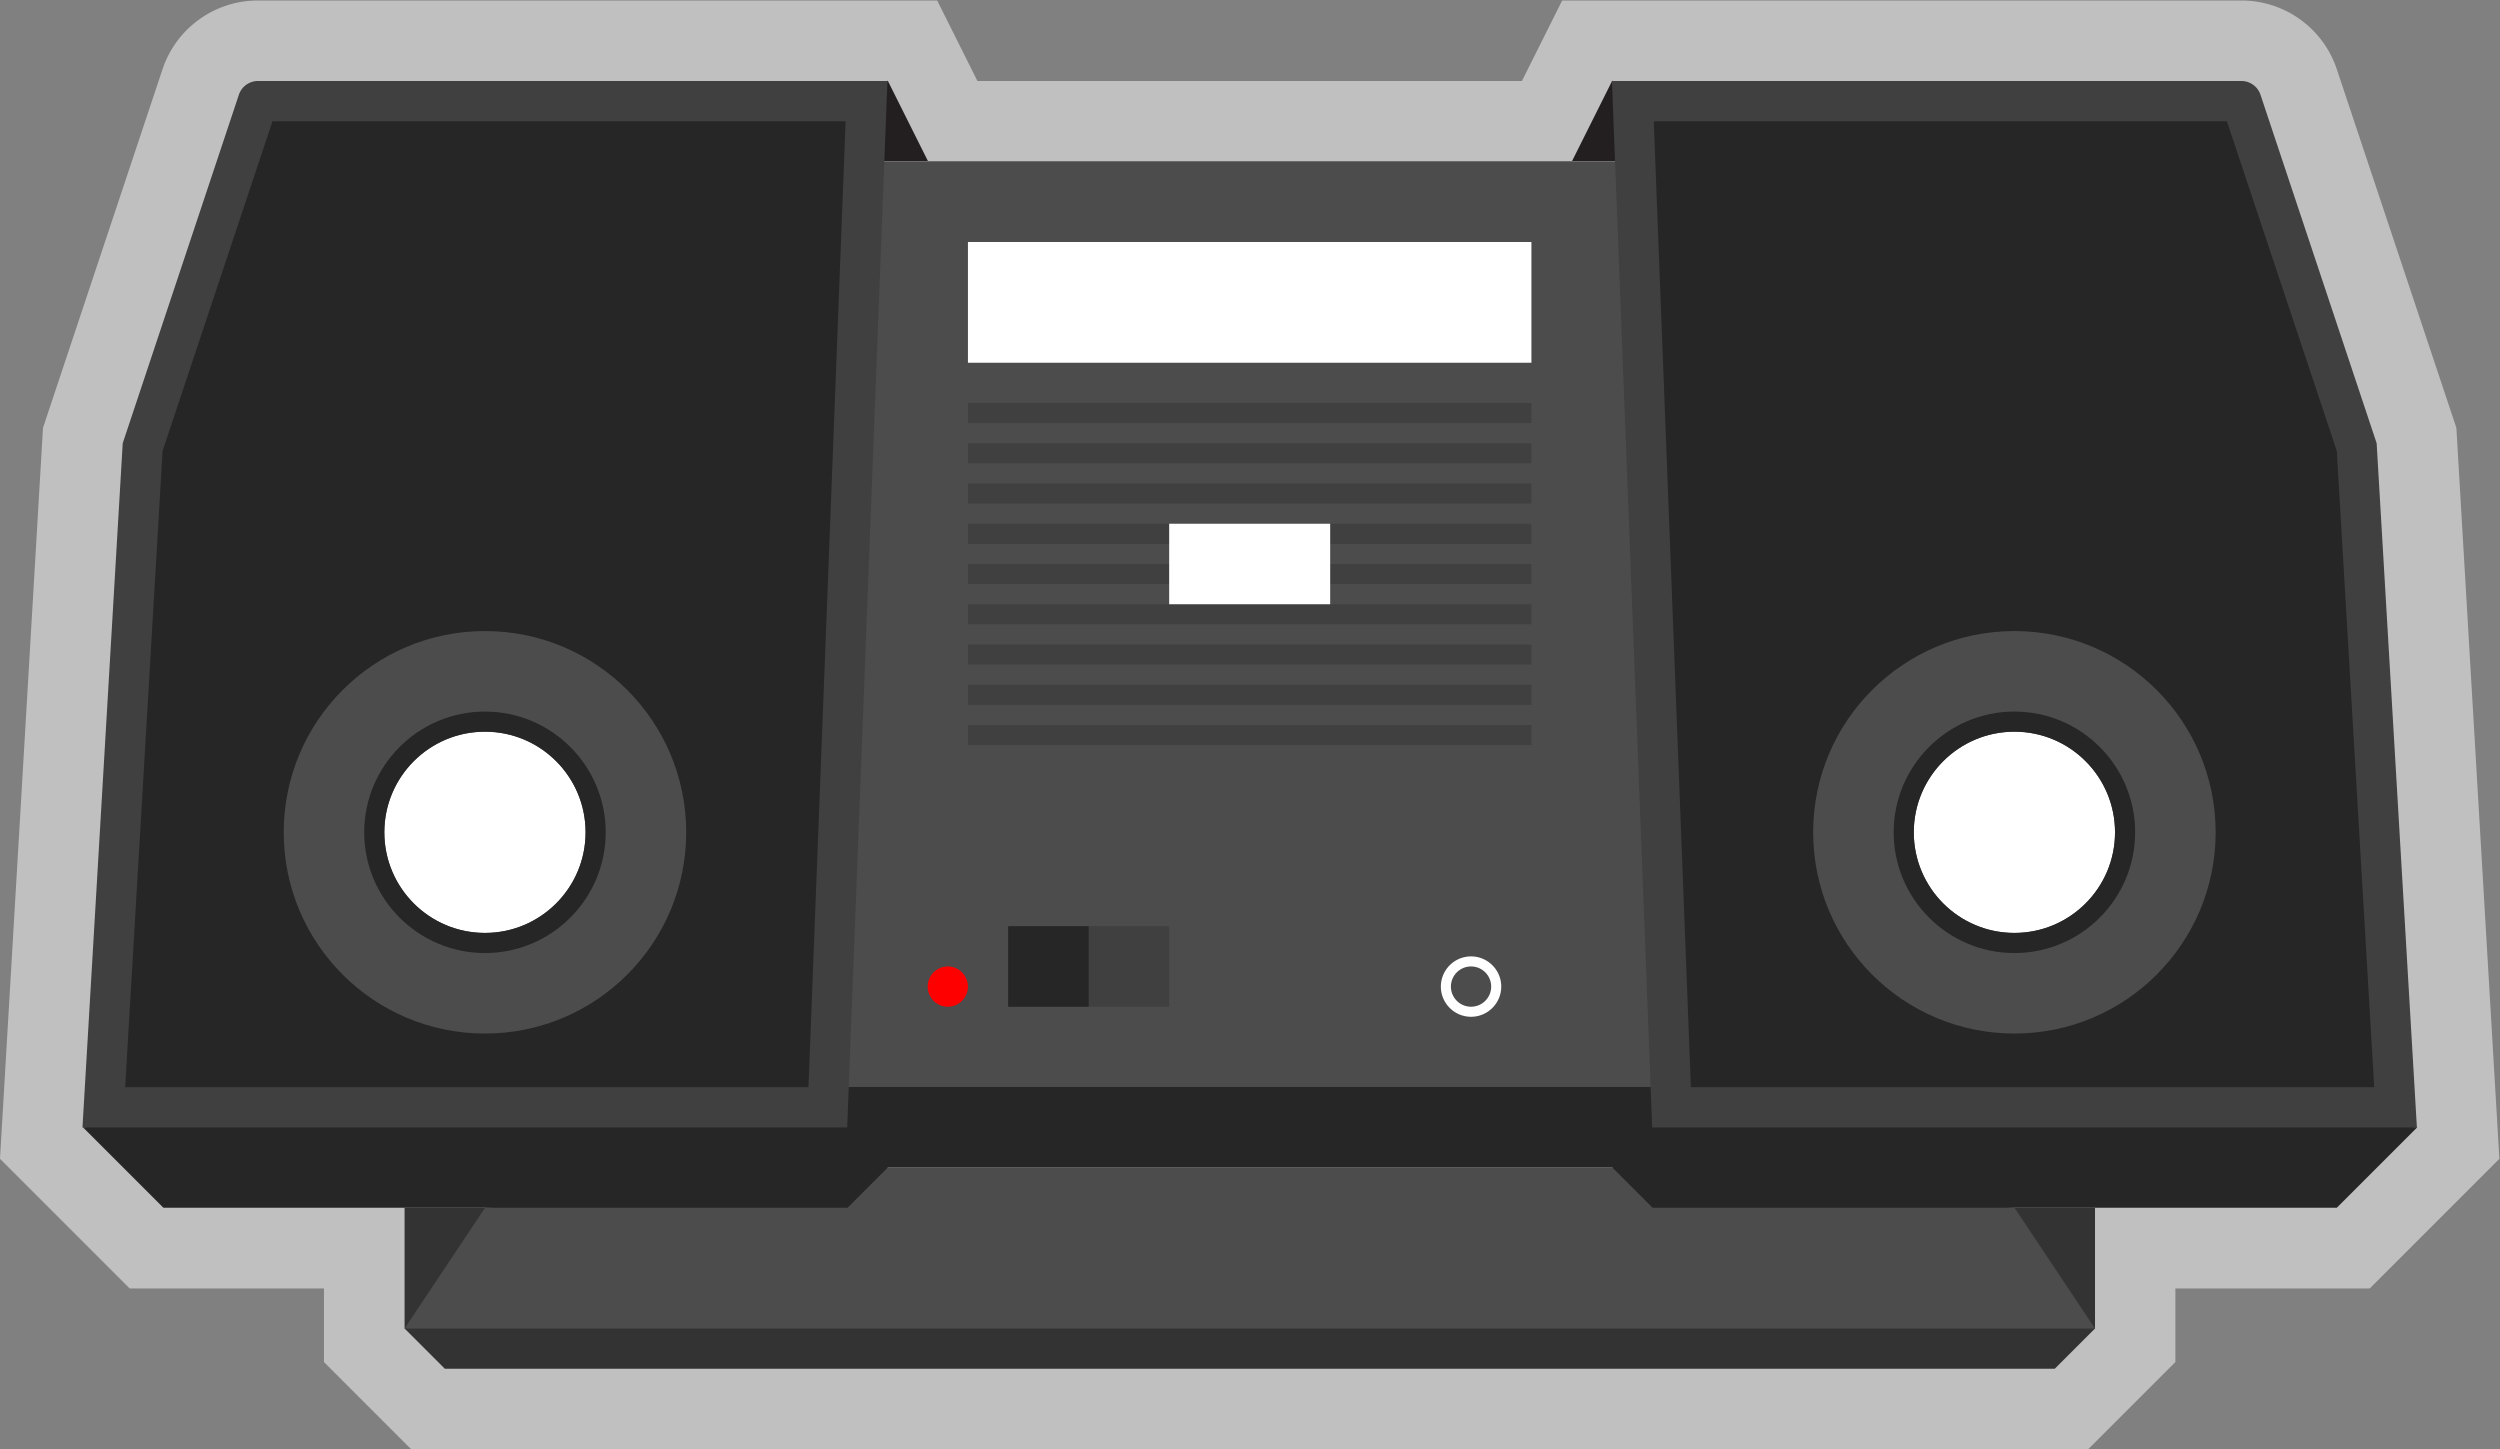 <svg xmlns="http://www.w3.org/2000/svg" xml:space="preserve" width="331.192" height="192"><rect width="100%" height="100%" fill="#808080" stroke="none"/><defs><clipPath id="a" clipPathUnits="userSpaceOnUse"><path d="M0 256h256V0H0Z"/></clipPath><clipPath id="b" clipPathUnits="userSpaceOnUse"><path d="M3.803 200h248.394V56H3.803Z"/></clipPath><clipPath id="c" clipPathUnits="userSpaceOnUse"><path d="M0 256h256V0H0Z"/></clipPath></defs><g clip-path="url(#a)" transform="matrix(1.333 0 0 -1.333 -5.07 266.666)"><g clip-path="url(#b)" style="opacity:.5"><path d="m0 0-4 68-.062 1.056-.334 1.004-11.545 34.632a9.99 9.99 0 0 1-9.487 6.838h-67.503l-2.211-4.422-1.789-3.578h-54.111l-1.789 3.578-2.211 4.422h-67.503a9.99 9.99 0 0 1-9.487-6.837l-11.544-34.633-.334-1.004-.063-1.056-4-68-.211-3.586 2.541-2.541 8-8 2.343-2.343h19.314v-7.313l2.343-2.344 4-4 2.343-2.343h166.627l2.344 2.343 4 4 2.343 2.344v7.313h19.313l2.344 2.343 8 8 2.54 2.541z" style="fill:#fff;fill-opacity:1;fill-rule:nonzero;stroke:none" transform="translate(251.986 88.47)"/></g></g><path d="M0 0v-12l4-4h160l4 4V0Z" style="fill:#333;fill-opacity:1;fill-rule:nonzero;stroke:none" transform="matrix(1.333 0 0 -1.333 53.596 160)"/><path d="m0 0 8 12 40 4h72l40-4 8-12z" style="fill:#4c4c4c;fill-opacity:1;fill-rule:nonzero;stroke:none" transform="matrix(1.333 0 0 -1.333 53.596 176)"/><path d="M0 0h-80l-76-4 8-8h68l4 4h72l4-4h68l8 8z" style="fill:#262626;fill-opacity:1;fill-rule:nonzero;stroke:none" transform="matrix(1.333 0 0 -1.333 218.93 144)"/><path d="M0 0h-92l8 92h76z" style="fill:#4c4c4c;fill-opacity:1;fill-rule:nonzero;stroke:none" transform="matrix(1.333 0 0 -1.333 226.93 144)"/><path d="m0 0 4-8h-8Z" style="fill:#231f20;fill-opacity:1;fill-rule:nonzero;stroke:none" transform="matrix(1.333 0 0 -1.333 117.596 10.666)"/><path d="m0 0 4-8h-8Z" style="fill:#231f20;fill-opacity:1;fill-rule:nonzero;stroke:none" transform="matrix(1.333 0 0 -1.333 213.596 10.666)"/><g clip-path="url(#c)" transform="matrix(1.333 0 0 -1.333 -5.07 266.666)"><path d="M0 0h-62.559a2 2 0 0 1-1.897-1.368L-76-36l-4-68h76z" style="fill:#404040;fill-opacity:1;fill-rule:nonzero;stroke:none" transform="translate(92 192)"/><path d="m0 0-3.692-96h-67.909l3.72 63.237L-56.96 0Z" style="fill:#262626;fill-opacity:1;fill-rule:nonzero;stroke:none" transform="translate(87.843 188)"/><path d="M0 0c0-11.045-8.954-20-20-20s-20 8.955-20 20 8.954 20 20 20S0 11.046 0 0" style="fill:#4c4c4c;fill-opacity:1;fill-rule:nonzero;stroke:none" transform="translate(72 117.333)"/><path d="M0 0c0-5.522-4.477-10-10-10S-20-5.522-20 0s4.477 10 10 10S0 5.523 0 0" style="fill:#fff;fill-opacity:1;fill-rule:nonzero;stroke:none" transform="translate(62 117.333)"/><path d="M0 0c-6.617 0-12-5.383-12-12s5.383-12 12-12 12 5.383 12 12S6.617 0 0 0m0-2c5.523 0 10-4.477 10-10S5.523-22 0-22s-10 4.477-10 10S-5.523-2 0-2" style="fill:#262626;fill-opacity:1;fill-rule:nonzero;stroke:none" transform="translate(52 129.333)"/><path d="m0 0 4-104h76l-4 68L64.456-1.368A2 2 0 0 1 62.559 0Z" style="fill:#404040;fill-opacity:1;fill-rule:nonzero;stroke:none" transform="translate(164 192)"/><path d="M0 0h56.96l10.921-32.763L71.601-96H3.691Z" style="fill:#262626;fill-opacity:1;fill-rule:nonzero;stroke:none" transform="translate(168.157 188)"/><path d="M0 0c0-11.045 8.954-20 20-20s20 8.955 20 20-8.954 20-20 20S0 11.046 0 0" style="fill:#4c4c4c;fill-opacity:1;fill-rule:nonzero;stroke:none" transform="translate(184 117.333)"/><path d="M0 0c0-5.522 4.478-10 10-10S20-5.522 20 0s-4.478 10-10 10S0 5.523 0 0" style="fill:#fff;fill-opacity:1;fill-rule:nonzero;stroke:none" transform="translate(194 117.333)"/><path d="M0 0c-6.617 0-12-5.383-12-12s5.383-12 12-12 12 5.383 12 12S6.617 0 0 0m0-2c5.522 0 10-4.477 10-10S5.522-22 0-22s-10 4.477-10 10S-5.522-2 0-2" style="fill:#262626;fill-opacity:1;fill-rule:nonzero;stroke:none" transform="translate(204 129.333)"/><path d="M156 164h-56v12h56z" style="fill:#fff;fill-opacity:1;fill-rule:nonzero;stroke:none"/><path d="M156 158h-56v2h56zm0-4h-56v2h56zm0-4h-56v2h56zm0-4h-56v2h56zm-36-4h-20v2h20zm36 0h-20v2h20zm0-4h-56v2h56zm0-4h-56v2h56zm0-4h-56v2h56zm0-4h-56v2h56z" style="fill:#404040;fill-opacity:1;fill-rule:nonzero;stroke:none"/><path d="M136 140h-16v8h16z" style="fill:#fff;fill-opacity:1;fill-rule:nonzero;stroke:none"/><path d="M120 100h-16v8h16z" style="fill:#404040;fill-opacity:1;fill-rule:nonzero;stroke:none"/><path d="M0 0a2 2 0 1 0-4.001.001A2 2 0 0 0 0 0" style="fill:red;fill-opacity:1;fill-rule:nonzero;stroke:none" transform="translate(100 102)"/><path d="M0 0a2 2 0 1 0-4.001.001A2 2 0 0 0 0 0" style="fill:#4c4c4c;fill-opacity:1;fill-rule:nonzero;stroke:none" transform="translate(152 102)"/><path d="M0 0c-1.654 0-3-1.346-3-3s1.346-3 3-3 3 1.346 3 3-1.346 3-3 3m0-1a2 2 0 1 0-.001-4.001A2 2 0 0 0 0-1" style="fill:#fff;fill-opacity:1;fill-rule:nonzero;stroke:none" transform="translate(150 105)"/><path d="M104 100h8v8h-8z" style="fill:#262626;fill-opacity:1;fill-rule:nonzero;stroke:none"/></g></svg>
